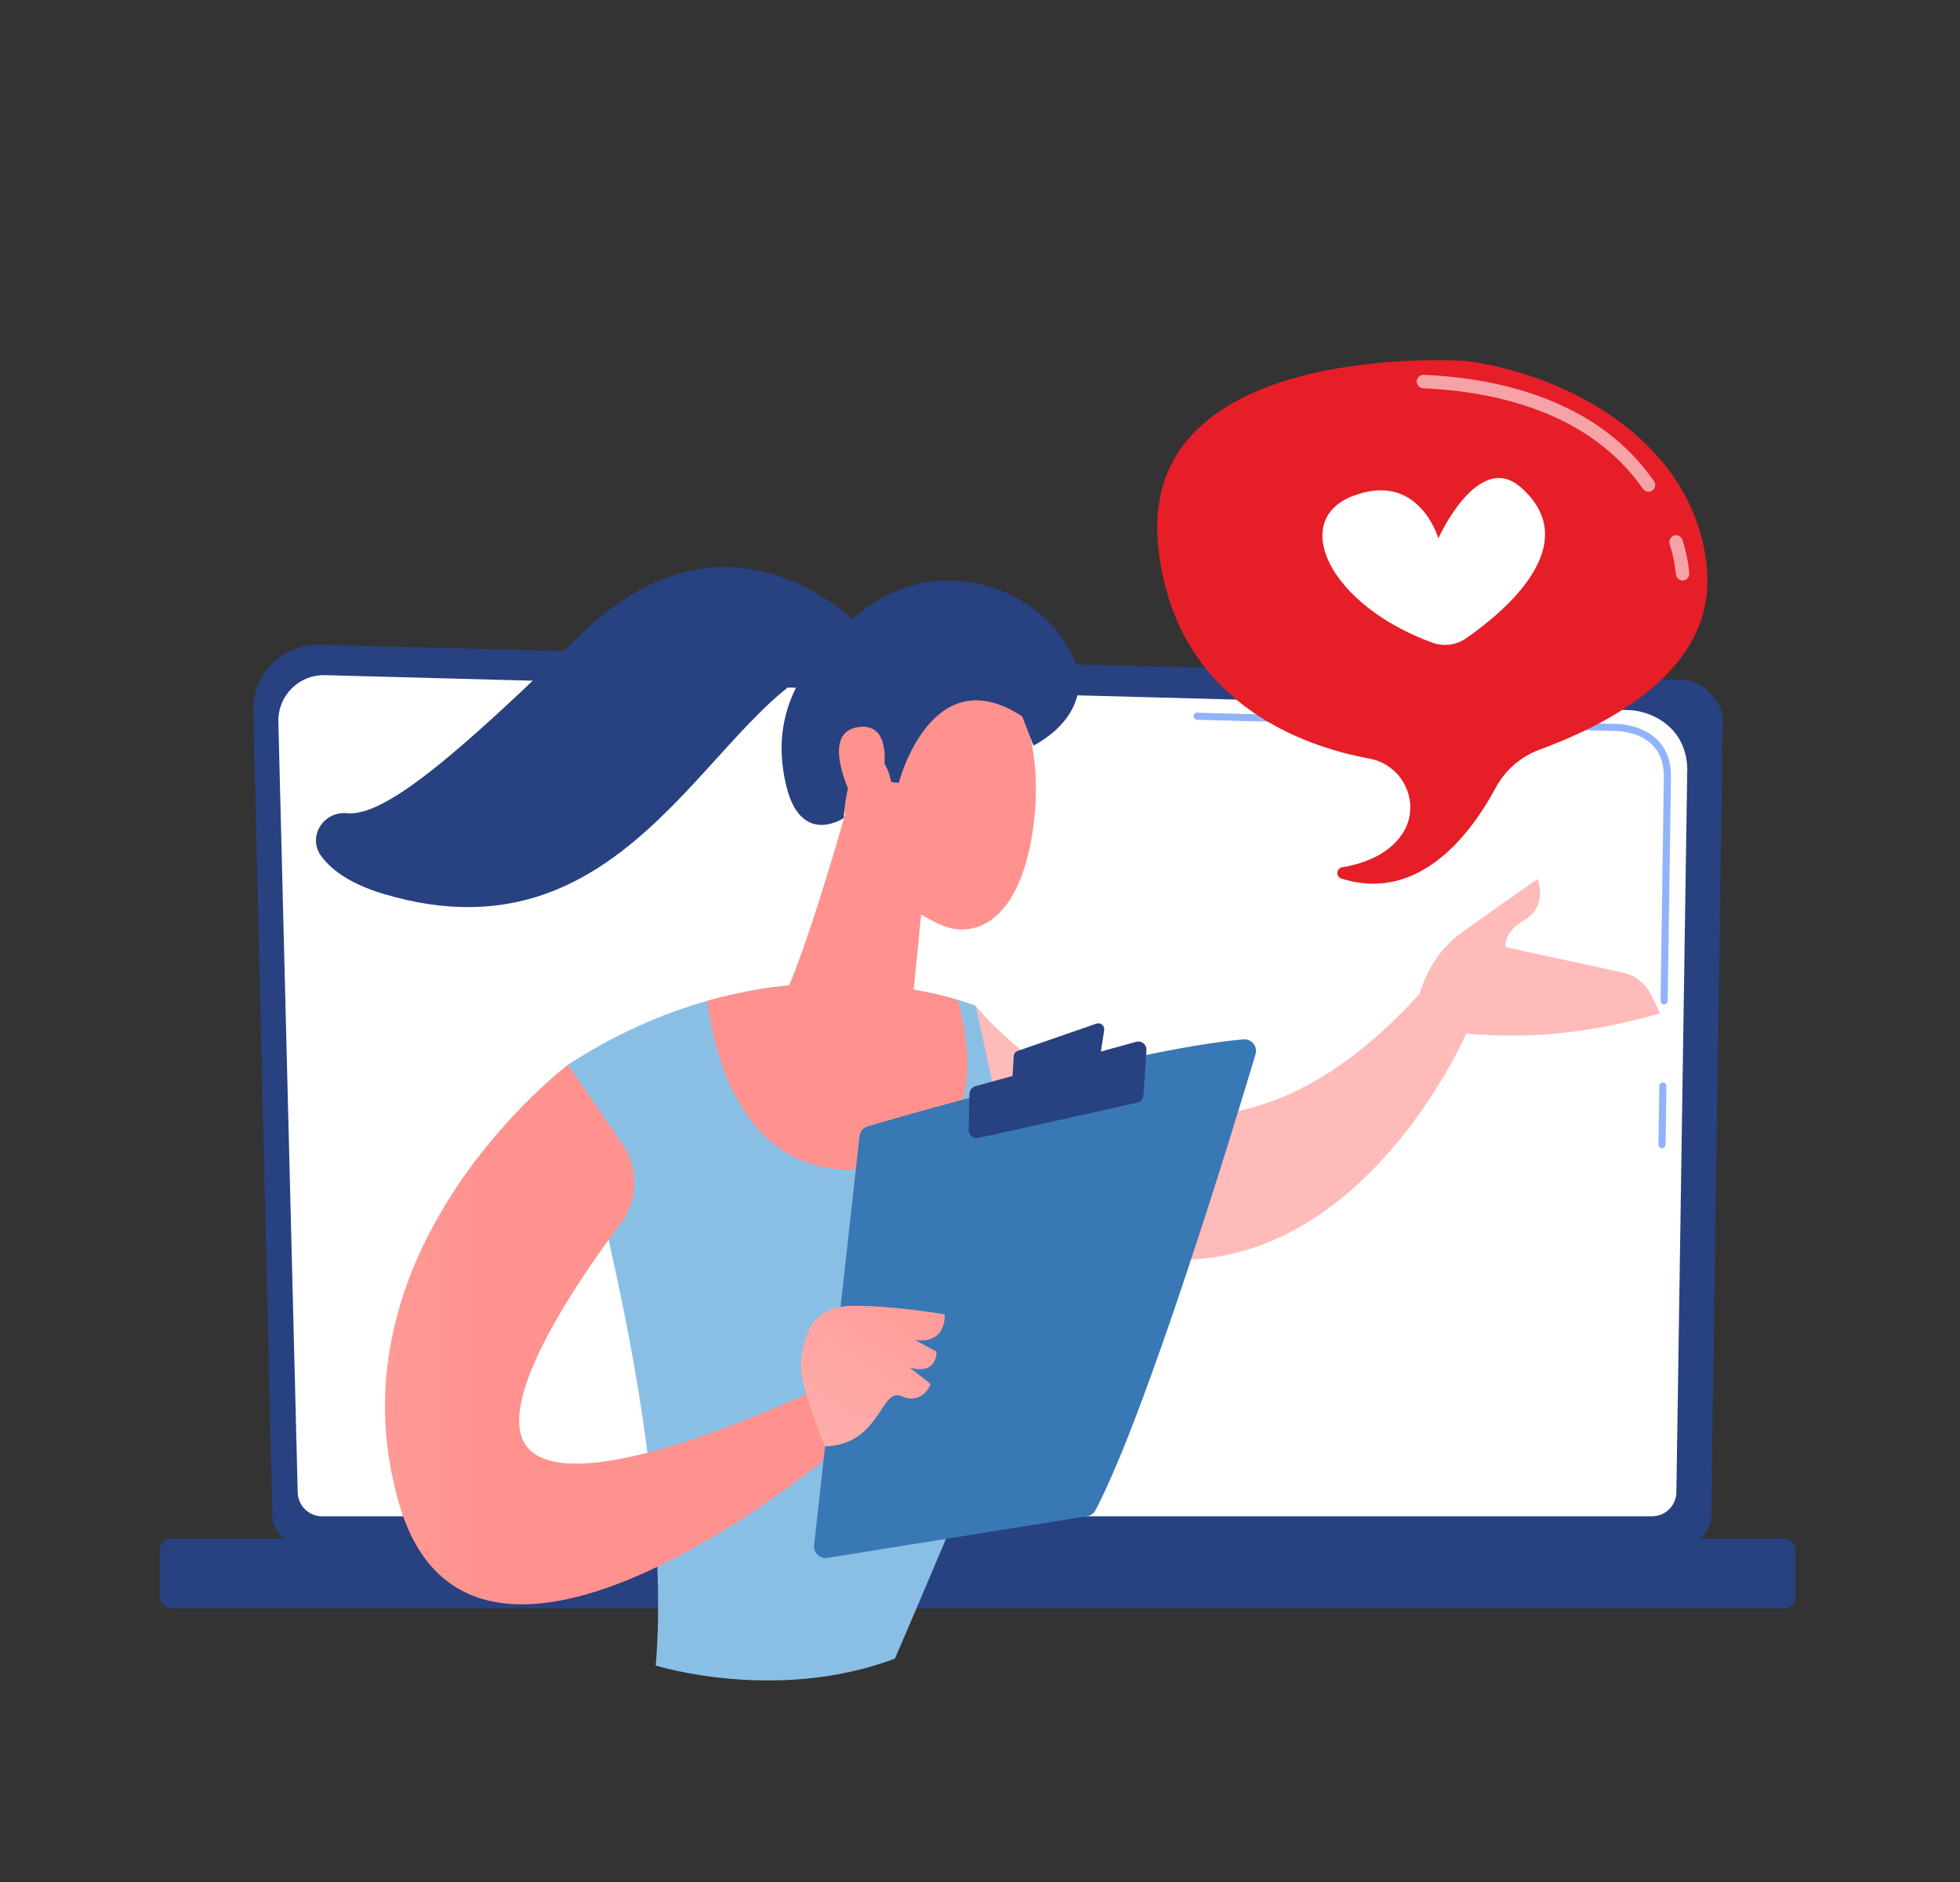 <svg width="152" height="146" viewBox="0 0 152 146" fill="none" xmlns="http://www.w3.org/2000/svg">
<rect x="0" y="0" width="152" height="146" fill="#333333" stroke="none"/>
<path d="M21.122 117.638C21.123 118.166 21.334 118.67 21.706 119.043C22.079 119.415 22.584 119.625 23.111 119.626H130.718C131.245 119.625 131.75 119.415 132.123 119.043C132.495 118.67 132.706 118.166 132.707 117.638L133.603 55.8C133.603 54.707 132.315 52.572 129.954 52.733L24.789 50.011C24.11 49.994 23.434 50.114 22.803 50.365C22.172 50.616 21.598 50.993 21.117 51.473C20.636 51.952 20.257 52.525 20.004 53.155C19.751 53.785 19.628 54.461 19.644 55.14L21.122 117.638Z" fill="#284180"/>
<path d="M23.087 115.731C23.088 116.23 23.287 116.708 23.64 117.061C23.992 117.414 24.47 117.613 24.969 117.614H128.122C128.621 117.613 129.099 117.414 129.452 117.061C129.805 116.708 130.003 116.23 130.005 115.731L130.85 59.594C130.75 56.216 127.788 55.002 125.993 55.074L25.202 52.369C24.725 52.357 24.25 52.442 23.806 52.618C23.363 52.795 22.959 53.06 22.621 53.397C22.283 53.735 22.017 54.137 21.839 54.58C21.662 55.024 21.576 55.498 21.587 55.976L23.087 115.731Z" fill="white"/>
<path d="M128.891 89.063H128.887C128.851 89.062 128.815 89.054 128.782 89.04C128.748 89.026 128.718 89.005 128.693 88.979C128.668 88.953 128.648 88.922 128.635 88.888C128.621 88.855 128.615 88.819 128.615 88.782L128.682 84.23C128.683 84.157 128.713 84.088 128.764 84.037C128.816 83.987 128.885 83.958 128.958 83.958H128.962C128.998 83.959 129.034 83.966 129.067 83.981C129.1 83.995 129.131 84.016 129.156 84.042C129.181 84.068 129.201 84.098 129.214 84.132C129.228 84.166 129.234 84.202 129.234 84.238L129.167 88.791C129.166 88.863 129.136 88.932 129.085 88.983C129.033 89.034 128.963 89.063 128.891 89.063Z" fill="#91B3FA"/>
<path d="M129.056 77.906H129.051C129.015 77.905 128.979 77.898 128.946 77.883C128.913 77.869 128.882 77.848 128.857 77.822C128.832 77.796 128.812 77.765 128.799 77.732C128.785 77.698 128.779 77.662 128.779 77.626L129.035 60.189C129.03 59.154 128.716 58.326 128.101 57.737C126.952 56.636 125.128 56.693 125.052 56.696L92.837 55.832C92.801 55.831 92.765 55.823 92.732 55.809C92.699 55.794 92.669 55.773 92.644 55.746C92.619 55.72 92.6 55.689 92.587 55.655C92.574 55.621 92.567 55.586 92.569 55.549C92.568 55.513 92.575 55.476 92.589 55.442C92.603 55.408 92.624 55.378 92.651 55.353C92.678 55.327 92.709 55.308 92.744 55.296C92.778 55.283 92.815 55.278 92.852 55.281L125.048 56.146C125.248 56.134 127.19 56.101 128.483 57.34C129.21 58.037 129.582 58.998 129.587 60.194L129.331 77.636C129.33 77.708 129.3 77.777 129.249 77.827C129.197 77.878 129.128 77.906 129.056 77.906Z" fill="#91B3FA"/>
<path d="M13.298 124.76L138.351 124.76C138.851 124.76 139.256 124.354 139.256 123.855V120.232C139.256 119.732 138.851 119.327 138.351 119.327L13.298 119.327C12.798 119.327 12.393 119.732 12.393 120.232V123.855C12.393 124.354 12.798 124.76 13.298 124.76Z" fill="#284180"/>
<path d="M44.061 82.58C43.391 83.015 52.429 110.117 50.854 129.191C50.854 129.191 60.205 132.119 69.397 128.656C69.397 128.656 81.308 101.284 81.246 98.245C81.175 94.802 75.667 78.019 75.667 78.019C75.667 78.019 60.592 71.835 44.061 82.58Z" fill="#8ABFE5"/>
<path d="M67.734 90.615C76.111 89.482 75.561 82.232 74.277 77.553C71.31 76.674 63.878 75.082 54.846 77.638C55.366 81.728 57.677 91.974 67.734 90.615Z" fill="url(#paint0_linear_508_1695)"/>
<path d="M65.585 62.997C65.585 62.997 62.934 72.443 61.144 76.539C60.889 77.12 60.858 77.775 61.058 78.377C61.258 78.978 61.673 79.485 62.224 79.799C63.529 80.536 65.547 81.143 68.445 80.68C69.037 80.583 69.581 80.292 69.992 79.853C70.402 79.414 70.655 78.852 70.713 78.254L71.742 67.804L65.585 62.997Z" fill="url(#paint1_linear_508_1695)"/>
<path d="M75.666 78.019C75.666 78.019 91.623 98.196 110.568 76.542L113.748 80.087C113.748 80.087 101.874 107.695 79.09 93.808L75.666 78.019Z" fill="url(#paint2_linear_508_1695)"/>
<path d="M128.009 77.115C127.8 76.693 127.499 76.324 127.128 76.035C126.757 75.746 126.325 75.544 125.866 75.444L116.778 73.469C116.778 73.469 116.464 72.4 118.264 71.331C120.063 70.263 119.247 68.183 119.247 68.183C119.247 68.183 116.82 69.83 113.292 72.388C111.274 73.851 110.365 75.983 109.955 77.541L112.634 80.049C118.145 80.733 123.501 80.132 128.745 78.598L128.009 77.115Z" fill="url(#paint3_linear_508_1695)"/>
<path d="M44.062 82.58C44.062 82.58 25.221 96.791 30.934 116.587C36.647 136.383 64.789 112.534 64.789 112.534L63.204 107.806C63.204 107.806 45.004 116.615 41.003 112.379C38.069 109.272 44.514 99.728 48.158 94.861C48.81 93.992 49.174 92.94 49.199 91.853C49.224 90.767 48.909 89.699 48.297 88.801L44.062 82.58Z" fill="url(#paint4_linear_508_1695)"/>
<path d="M63.135 119.853L66.656 88.126C66.675 87.95 66.746 87.784 66.86 87.648C66.973 87.513 67.124 87.414 67.294 87.365C68.832 86.915 73.293 85.628 78.469 84.291C84.704 82.681 91.976 80.998 96.428 80.621C96.574 80.608 96.722 80.63 96.857 80.687C96.992 80.744 97.111 80.833 97.204 80.947C97.297 81.06 97.36 81.195 97.389 81.339C97.418 81.483 97.411 81.631 97.369 81.772C95.731 87.246 88.955 109.534 84.957 117.138C84.892 117.262 84.799 117.37 84.685 117.452C84.571 117.534 84.44 117.588 84.302 117.61L64.169 120.84C64.032 120.862 63.893 120.852 63.76 120.811C63.628 120.77 63.507 120.699 63.407 120.603C63.307 120.508 63.23 120.39 63.183 120.26C63.136 120.13 63.119 119.991 63.135 119.853Z" fill="#3878B5"/>
<path d="M78.925 81.514L85.028 79.4C85.102 79.374 85.182 79.368 85.26 79.382C85.337 79.397 85.41 79.43 85.47 79.481C85.531 79.531 85.577 79.596 85.605 79.67C85.633 79.743 85.642 79.823 85.63 79.901L85.328 81.891C85.315 81.975 85.279 82.055 85.223 82.12C85.167 82.185 85.094 82.234 85.012 82.259L79.105 84.094C79.034 84.115 78.959 84.12 78.886 84.106C78.813 84.093 78.745 84.062 78.687 84.016C78.629 83.971 78.582 83.912 78.552 83.844C78.522 83.776 78.508 83.703 78.513 83.629L78.618 81.918C78.624 81.828 78.656 81.742 78.71 81.67C78.765 81.598 78.839 81.544 78.925 81.514Z" fill="#284180"/>
<path d="M75.123 87.632L75.183 84.848C75.186 84.713 75.232 84.581 75.315 84.474C75.398 84.367 75.514 84.289 75.645 84.253L88.112 80.809C88.21 80.782 88.312 80.779 88.411 80.8C88.51 80.821 88.602 80.865 88.68 80.929C88.759 80.993 88.82 81.074 88.861 81.167C88.901 81.26 88.918 81.361 88.911 81.461L88.675 84.957C88.666 85.093 88.613 85.223 88.524 85.326C88.435 85.43 88.315 85.502 88.182 85.531L75.891 88.263C75.797 88.283 75.701 88.282 75.608 88.26C75.514 88.237 75.428 88.194 75.354 88.133C75.28 88.073 75.221 87.996 75.181 87.909C75.141 87.822 75.121 87.727 75.123 87.632Z" fill="#284180"/>
<path d="M63.986 112.188C63.986 112.188 61.936 107.431 62.123 105.588C62.311 103.744 62.869 101.32 66.099 101.289C69.328 101.258 73.262 101.952 73.262 101.952C73.262 101.952 73.464 104.277 70.949 103.943L72.626 104.838C72.626 104.838 72.726 106.71 70.541 106.072L72.178 107.358C72.178 107.358 71.567 109.014 69.918 108.299C68.269 107.584 68.299 112.07 63.986 112.188Z" fill="url(#paint5_linear_508_1695)"/>
<path d="M78.506 53.393C78.506 53.393 81.174 57.492 80.067 64.602C78.96 71.712 75.38 72.922 72.768 71.655C70.156 70.388 66.63 67.929 65.219 61.899C63.807 55.868 74.916 48.244 78.506 53.393Z" fill="url(#paint6_linear_508_1695)"/>
<path d="M69.698 60.73C69.698 60.73 72.215 50.934 79.276 55.57L80.146 57.833C80.146 57.833 85.671 55.193 82.868 50.256C80.066 45.319 72.521 42.929 66.891 47.395C61.261 51.86 59.833 56.236 60.98 60.968C62.128 65.701 65.439 63.452 65.439 63.452C65.439 63.452 65.531 59.813 67.111 58.901C68.691 57.989 69.108 60.66 69.108 60.66L69.698 60.73Z" fill="#284180"/>
<path d="M68.318 61.079C68.318 61.079 69.642 56.05 66.648 56.386C63.654 56.722 65.654 61.185 66.534 62.789L68.318 61.079Z" fill="url(#paint7_linear_508_1695)"/>
<path d="M64.908 51.203C66.535 50.719 66.854 48.553 65.514 47.51C61.19 44.145 53.554 40.893 44.898 49.346C35.148 58.867 29.758 63.341 26.921 63.078C25.058 62.904 23.807 64.931 24.928 66.429C25.757 67.537 27.239 68.59 29.777 69.347C49.353 75.188 55.365 54.046 64.908 51.203Z" fill="#284180"/>
<path d="M113.763 27.999C122.336 29.204 131.56 34.756 132.375 44.114C133.067 52.072 124.627 56.211 119.391 58.15C117.93 58.691 116.719 59.747 115.983 61.12C114.221 64.405 110.171 70.111 104.022 68.145C103.927 68.114 103.844 68.051 103.788 67.967C103.733 67.883 103.707 67.782 103.714 67.682C103.722 67.582 103.763 67.487 103.831 67.412C103.9 67.338 103.991 67.288 104.09 67.272C105.566 67.027 107.599 66.386 108.728 64.716C110.266 62.444 108.895 59.338 106.197 58.842C101.091 57.901 91.124 54.526 89.826 42.466C88.07 26.158 113.763 27.999 113.763 27.999Z" fill="#E61E27"/>
<path d="M111.543 41.756C111.543 41.756 110.043 36.492 104.898 38.479C100.024 40.362 103.071 46.934 111.092 49.854C111.521 50.01 111.981 50.06 112.433 50.001C112.886 49.943 113.317 49.776 113.692 49.516C116.539 47.541 123.024 42.233 117.919 37.783C114.623 34.91 111.543 41.756 111.543 41.756Z" fill="white"/>
<path opacity="0.59" d="M127.95 38.136C128.034 38.119 128.113 38.08 128.18 38.025C128.246 37.969 128.297 37.898 128.329 37.818C128.361 37.738 128.373 37.651 128.363 37.565C128.353 37.48 128.323 37.397 128.273 37.326C123.863 30.963 116.131 29.326 110.421 29.073C110.352 29.069 110.283 29.079 110.218 29.102C110.153 29.125 110.093 29.161 110.041 29.207C109.99 29.254 109.948 29.31 109.919 29.372C109.889 29.435 109.873 29.503 109.87 29.572C109.867 29.641 109.877 29.71 109.901 29.775C109.925 29.84 109.961 29.9 110.009 29.95C110.056 30.001 110.112 30.042 110.175 30.071C110.238 30.099 110.306 30.115 110.375 30.117C115.848 30.36 123.248 31.912 127.414 37.922C127.472 38.006 127.554 38.072 127.65 38.11C127.745 38.148 127.849 38.157 127.95 38.136Z" fill="white"/>
<path opacity="0.59" d="M130.595 45.017C130.718 44.991 130.828 44.922 130.904 44.822C130.98 44.722 131.018 44.598 131.01 44.473C130.928 43.595 130.75 42.728 130.482 41.888C130.442 41.756 130.35 41.644 130.228 41.579C130.106 41.514 129.962 41.5 129.83 41.54C129.697 41.581 129.586 41.672 129.521 41.794C129.455 41.917 129.441 42.06 129.482 42.193C129.725 42.954 129.888 43.74 129.967 44.535C129.975 44.674 130.038 44.803 130.142 44.895C130.245 44.987 130.381 45.034 130.52 45.026C130.545 45.025 130.57 45.022 130.595 45.017Z" fill="white"/>
<defs>
<linearGradient id="paint0_linear_508_1695" x1="35.785" y1="244.823" x2="46.034" y2="207.918" gradientUnits="userSpaceOnUse">
<stop stop-color="#FEBBBA"/>
<stop offset="1" stop-color="#FF928E"/>
</linearGradient>
<linearGradient id="paint1_linear_508_1695" x1="35.59" y1="244.725" x2="64.398" y2="225.076" gradientUnits="userSpaceOnUse">
<stop stop-color="#FEBBBA"/>
<stop offset="1" stop-color="#FF928E"/>
</linearGradient>
<linearGradient id="paint2_linear_508_1695" x1="94.974" y1="218.37" x2="78.854" y2="260.461" gradientUnits="userSpaceOnUse">
<stop stop-color="#FEBBBA"/>
<stop offset="1" stop-color="#FF928E"/>
</linearGradient>
<linearGradient id="paint3_linear_508_1695" x1="105.295" y1="231.172" x2="83.367" y2="273.552" gradientUnits="userSpaceOnUse">
<stop stop-color="#FEBBBA"/>
<stop offset="1" stop-color="#FF928E"/>
</linearGradient>
<linearGradient id="paint4_linear_508_1695" x1="2.608" y1="251.338" x2="36.842" y2="251.338" gradientUnits="userSpaceOnUse">
<stop stop-color="#FEBBBA"/>
<stop offset="1" stop-color="#FF928E"/>
</linearGradient>
<linearGradient id="paint5_linear_508_1695" x1="57.092" y1="119.72" x2="74.748" y2="93.94" gradientUnits="userSpaceOnUse">
<stop stop-color="#FEBBBA"/>
<stop offset="1" stop-color="#FF928E"/>
</linearGradient>
<linearGradient id="paint6_linear_508_1695" x1="-516.603" y1="-962.616" x2="-492.553" y2="-953.49" gradientUnits="userSpaceOnUse">
<stop stop-color="#FEBBBA"/>
<stop offset="1" stop-color="#FF928E"/>
</linearGradient>
<linearGradient id="paint7_linear_508_1695" x1="-515.299" y1="-964.556" x2="-491.362" y2="-959.585" gradientUnits="userSpaceOnUse">
<stop stop-color="#FEBBBA"/>
<stop offset="1" stop-color="#FF928E"/>
</linearGradient>
</defs>
</svg>
